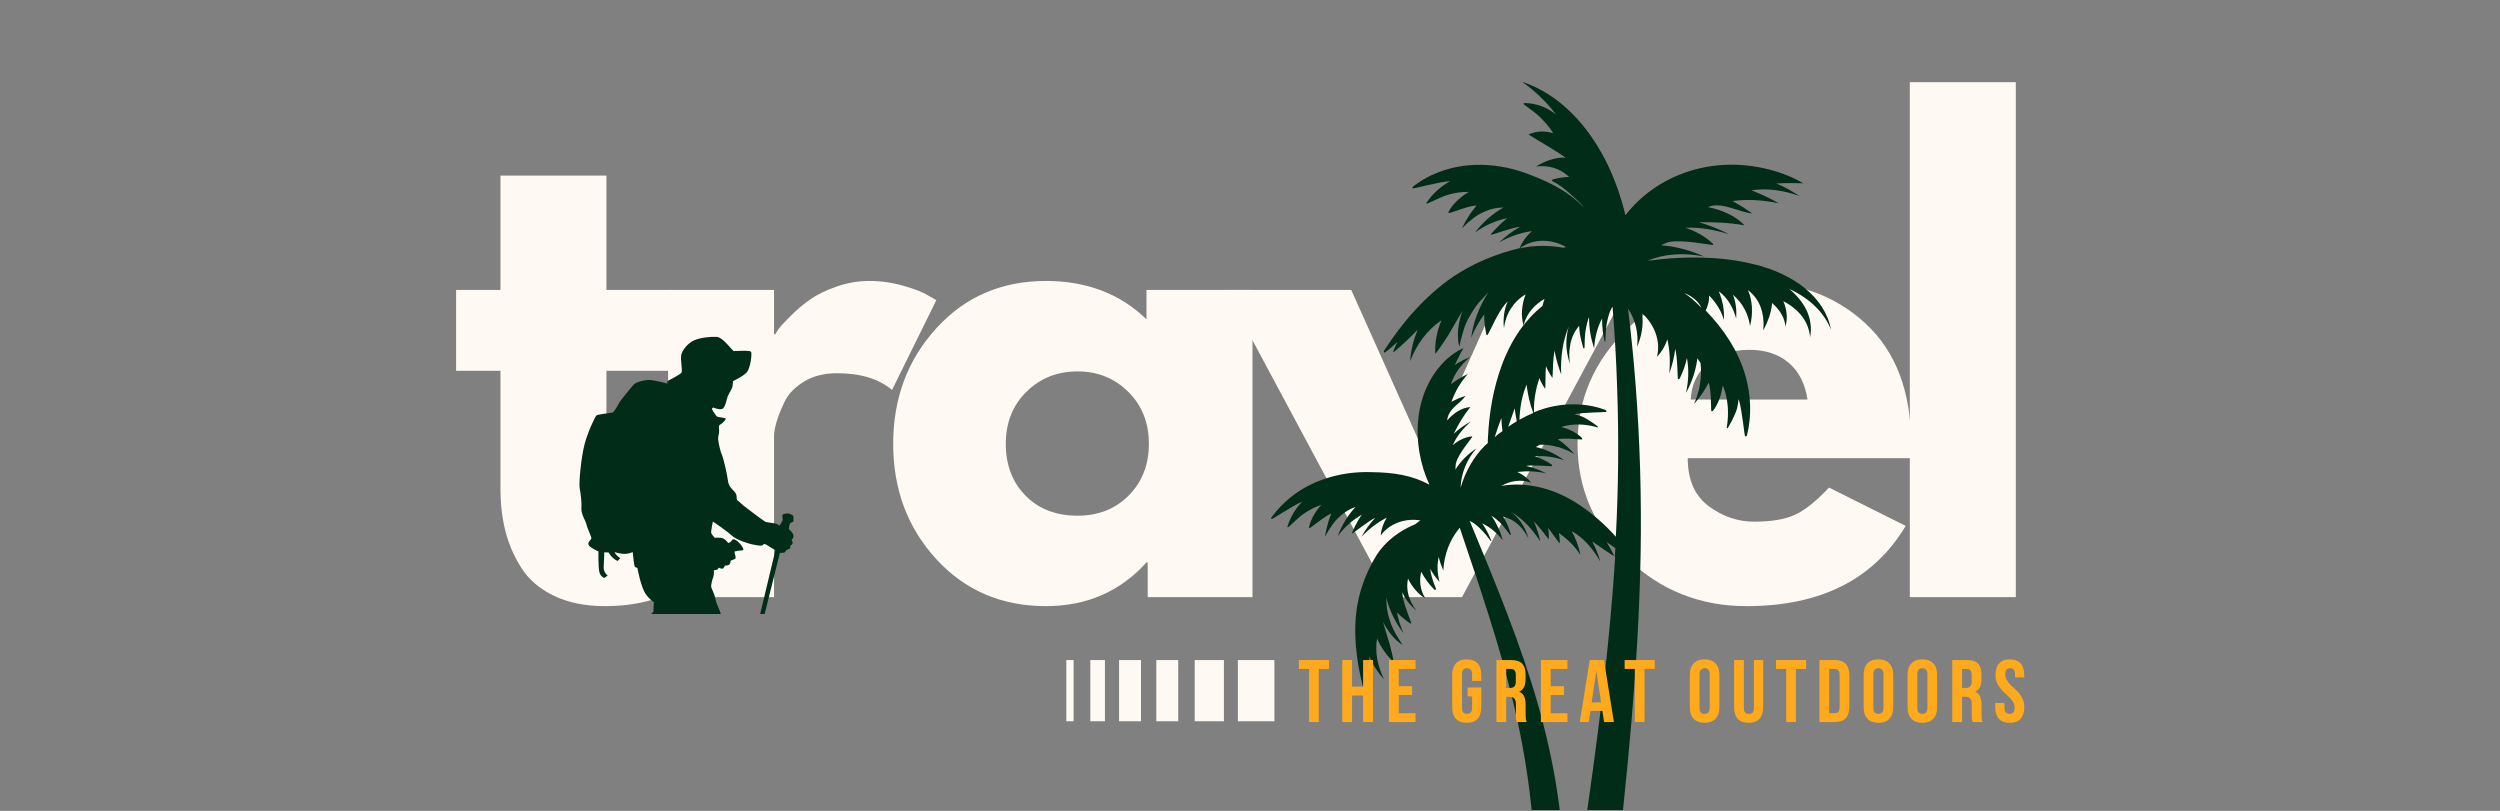 <svg xmlns="http://www.w3.org/2000/svg" xmlns:xlink="http://www.w3.org/1999/xlink" width="1002" zoomAndPan="magnify" viewBox="0 0 751.5 243.75" height="325" preserveAspectRatio="xMidYMid meet" version="1.2"><rect x="0" y="0" width="751.5" height="243.75" fill="#808080" stroke="none"/><defs><clipPath id="85aee6ef8a"><path d="M 133 19 L 613 19 L 613 243.5 L 133 243.5 Z M 133 19 "/></clipPath><clipPath id="9a081e508e"><path d="M 0.918 0.422 L 477 0.422 L 477 224.5 L 0.918 224.5 Z M 0.918 0.422 "/></clipPath><clipPath id="ad3dcaf6fa"><rect x="0" width="477" y="0" height="225"/></clipPath><clipPath id="9c2a0c78ed"><path d="M 249.074 5.352 L 418 5.352 L 418 224.5 L 249.074 224.5 Z M 249.074 5.352 "/></clipPath><clipPath id="1882e878d9"><path d="M 17.676 82.137 L 105.504 82.137 L 105.504 165.574 L 17.676 165.574 Z M 17.676 82.137 "/></clipPath><clipPath id="65aa60f483"><path d="M 256 177 L 479.945 177 L 479.945 206 L 256 206 Z M 256 177 "/></clipPath><clipPath id="372e190e9f"><rect x="0" width="224" y="0" height="29"/></clipPath><clipPath id="2fcb364697"><rect x="0" width="480" y="0" height="225"/></clipPath></defs><g id="18057875b8"><g clip-rule="nonzero" clip-path="url(#85aee6ef8a)"><g transform="matrix(1,0,0,1,133,19)"><g clip-path="url(#2fcb364697)"><g clip-rule="nonzero" clip-path="url(#9a081e508e)"><g transform="matrix(1,0,0,1,-0,-0)"><g id="93868e6d8e" clip-path="url(#ad3dcaf6fa)"><g style="fill:#fff9f3;fill-opacity:1;"><g transform="translate(1.231, 160.502)"><path style="stroke:none" d="M 16.203 -92.344 L 16.203 -126.719 L 48.062 -126.719 L 48.062 -92.344 L 67.5 -92.344 L 67.5 -68.047 L 48.062 -68.047 L 48.062 -38.703 C 48.062 -30.18 50.461 -25.922 55.266 -25.922 C 56.461 -25.922 57.719 -26.16 59.031 -26.641 C 60.352 -27.117 61.375 -27.598 62.094 -28.078 L 63.188 -28.797 L 71.094 -3.062 C 64.258 0.781 56.461 2.703 47.703 2.703 C 41.703 2.703 36.539 1.656 32.219 -0.438 C 27.895 -2.539 24.625 -5.363 22.406 -8.906 C 20.188 -12.445 18.598 -16.164 17.641 -20.062 C 16.68 -23.969 16.203 -28.141 16.203 -32.578 L 16.203 -68.047 L 2.875 -68.047 L 2.875 -92.344 Z M 16.203 -92.344 "/></g></g><g style="fill:#fff9f3;fill-opacity:1;"><g transform="translate(57.023, 160.502)"><path style="stroke:none" d="M 10.797 0 L 10.797 -92.344 L 42.656 -92.344 L 42.656 -79.016 L 43.016 -79.016 C 43.254 -79.492 43.645 -80.094 44.188 -80.812 C 44.727 -81.539 45.898 -82.801 47.703 -84.594 C 49.504 -86.395 51.422 -88.016 53.453 -89.453 C 55.492 -90.898 58.133 -92.191 61.375 -93.328 C 64.613 -94.473 67.914 -95.047 71.281 -95.047 C 74.758 -95.047 78.176 -94.562 81.531 -93.594 C 84.895 -92.633 87.359 -91.676 88.922 -90.719 L 91.438 -89.281 L 78.125 -62.281 C 74.164 -65.633 68.645 -67.312 61.562 -67.312 C 57.719 -67.312 54.414 -66.473 51.656 -64.797 C 48.895 -63.117 46.941 -61.078 45.797 -58.672 C 44.66 -56.273 43.852 -54.238 43.375 -52.562 C 42.895 -50.883 42.656 -49.562 42.656 -48.594 L 42.656 0 Z M 10.797 0 "/></g></g><g style="fill:#fff9f3;fill-opacity:1;"><g transform="translate(131.353, 160.502)"><path style="stroke:none" d="M 17.094 -11.422 C 8.457 -20.848 4.141 -32.398 4.141 -46.078 C 4.141 -59.754 8.457 -71.332 17.094 -80.812 C 25.738 -90.301 36.723 -95.047 50.047 -95.047 C 62.285 -95.047 72.363 -91.203 80.281 -83.516 L 80.281 -92.344 L 112.141 -92.344 L 112.141 0 L 80.641 0 L 80.641 -10.438 L 80.281 -10.438 C 72.363 -1.676 62.285 2.703 50.047 2.703 C 36.723 2.703 25.738 -2.004 17.094 -11.422 Z M 44.188 -61.734 C 40.051 -57.66 37.984 -52.441 37.984 -46.078 C 37.984 -39.723 39.961 -34.535 43.922 -30.516 C 47.879 -26.492 53.098 -24.484 59.578 -24.484 C 65.816 -24.484 70.945 -26.52 74.969 -30.594 C 78.988 -34.676 81 -39.836 81 -46.078 C 81 -52.441 78.926 -57.66 74.781 -61.734 C 70.645 -65.816 65.578 -67.859 59.578 -67.859 C 53.461 -67.859 48.332 -65.816 44.188 -61.734 Z M 44.188 -61.734 "/></g></g><g style="fill:#fff9f3;fill-opacity:1;"><g transform="translate(238.979, 160.502)"><path style="stroke:none" d="M 34.203 -92.344 L 56.703 -42.125 L 79.203 -92.344 L 117 -92.344 L 67.5 0 L 45.906 0 L -3.594 -92.344 Z M 34.203 -92.344 "/></g></g><g style="fill:#fff9f3;fill-opacity:1;"><g transform="translate(337.067, 160.502)"><path style="stroke:none" d="M 104.219 -41.766 L 37.266 -41.766 C 37.266 -35.285 39.363 -30.484 43.562 -27.359 C 47.758 -24.242 52.316 -22.688 57.234 -22.688 C 62.398 -22.688 66.484 -23.375 69.484 -24.75 C 72.484 -26.125 75.898 -28.852 79.734 -32.938 L 102.781 -21.422 C 93.176 -5.336 77.219 2.703 54.906 2.703 C 40.977 2.703 29.035 -2.066 19.078 -11.609 C 9.117 -21.148 4.141 -32.641 4.141 -46.078 C 4.141 -59.516 9.117 -71.035 19.078 -80.641 C 29.035 -90.242 40.977 -95.047 54.906 -95.047 C 69.539 -95.047 81.445 -90.812 90.625 -82.344 C 99.812 -73.883 104.406 -61.797 104.406 -46.078 C 104.406 -43.922 104.344 -42.484 104.219 -41.766 Z M 38.156 -59.406 L 73.266 -59.406 C 72.547 -64.195 70.656 -67.883 67.594 -70.469 C 64.531 -73.051 60.598 -74.344 55.797 -74.344 C 50.516 -74.344 46.312 -72.961 43.188 -70.203 C 40.07 -67.441 38.395 -63.844 38.156 -59.406 Z M 38.156 -59.406 "/></g></g><g style="fill:#fff9f3;fill-opacity:1;"><g transform="translate(430.295, 160.502)"><path style="stroke:none" d="M 10.797 0 L 10.797 -154.797 L 42.656 -154.797 L 42.656 0 Z M 10.797 0 "/></g></g></g></g></g><g clip-rule="nonzero" clip-path="url(#9c2a0c78ed)"><path style=" stroke:none;fill-rule:nonzero;fill:#012c18;fill-opacity:1;" d="M 404.883 67.863 C 410.816 70.609 415.277 74.777 417.387 80.074 C 415.621 70.414 406.258 63.355 394.344 60.461 C 387.234 58.648 379.242 58.109 371.004 58.551 C 368.16 58.695 365.27 58.992 362.328 59.383 C 367.133 57.273 373.164 56.883 379.242 58.109 C 375.125 56.246 370.613 55.02 366.297 54.727 C 366.398 54.676 366.445 54.676 366.543 54.629 C 366.938 54.43 367.328 54.234 367.719 54.09 C 367.918 53.988 368.16 53.891 368.359 53.844 C 368.602 53.793 368.801 53.746 369.043 53.695 C 372.918 52.961 381.938 54.824 381.988 54.629 C 382.035 54.531 381.988 54.383 381.891 54.285 C 379.73 52.125 376.691 50.461 373.652 49.48 C 377.871 49.234 382.281 50.066 386.742 51.391 C 383.898 49.969 380.859 48.695 377.723 47.812 C 382.332 47.762 386.398 47.863 391.402 48.742 C 388.605 45.754 384.34 44.039 380.418 43.254 C 382.184 42.418 384.684 42.617 387.723 43.598 C 388.605 43.891 389.637 44.184 390.566 44.48 C 391.203 44.723 393.949 45.312 393.656 45.117 C 393.066 44.723 391.598 43.695 391.059 43.352 C 390.176 42.812 389.195 42.223 388.312 41.734 L 387.773 41.438 C 392.086 40.852 396.793 41.047 401.695 42.125 C 399.148 40.605 396.352 39.332 393.461 38.203 C 398.02 37.516 403.02 38.152 407.922 39.918 C 405.766 38.496 403.461 37.172 400.961 36.145 C 401.012 36.145 401.059 36.145 401.109 36.145 C 401.941 36.094 402.824 36.094 403.656 36.047 C 404.539 36.047 405.422 36.047 406.305 36.047 C 407.188 36.047 408.121 36.094 409.051 36.094 C 408.219 35.605 407.336 35.113 406.402 34.672 C 405.52 34.281 404.59 33.84 403.656 33.496 C 402.727 33.152 401.797 32.809 400.816 32.516 C 382.035 26.828 364.68 33.84 355.609 45.703 C 350.609 24.867 338.695 10.258 324.574 5.598 C 328.301 8.246 331.734 11.434 334.723 15.406 C 334.184 14.965 333.547 14.57 332.961 14.18 C 332.027 13.59 331.047 13.148 330.066 12.805 C 328.449 12.266 326.832 11.973 325.164 11.973 C 325.066 11.973 324.969 12.121 324.969 12.266 C 324.969 12.414 327.91 14.375 329.184 15.504 C 329.82 16.09 330.461 16.68 331.047 17.367 L 331.488 17.855 L 331.93 18.348 C 332.223 18.691 332.52 19.031 332.762 19.375 C 333.156 19.867 333.547 20.453 333.891 21.043 C 331.539 20.355 329.039 20.258 326.488 21.434 C 330.312 23.836 333.941 25.848 337.668 28.398 C 334.723 28.203 331.637 29.281 328.742 31.043 C 332.371 30.605 335.902 31.535 338.695 34.184 C 336.688 34.184 333.5 34.867 333.5 35.113 C 333.5 35.262 333.645 35.457 333.645 35.457 C 335.656 36.438 337.422 37.859 339.188 39.43 C 340.41 40.605 341.832 41.734 342.961 43.105 C 342.914 43.105 342.914 43.105 342.863 43.105 C 338.695 38.891 333.793 36.191 327.469 33.742 C 317.906 29.82 307.023 29.23 297.707 33.496 C 296.336 34.086 294.961 34.867 293.688 35.703 C 293.051 36.094 292.414 36.586 291.824 37.027 C 291.629 37.125 291.578 37.371 291.629 37.613 C 291.727 37.859 299.375 35.652 302.953 35.457 C 300.16 36.93 297.66 39.234 295.844 41.879 C 295.797 41.977 295.746 42.125 295.844 42.223 C 295.941 42.371 299.965 40.262 301.875 39.672 C 304.082 38.988 306.289 38.645 308.543 38.691 C 306.141 40.113 303.836 42.074 302.465 44.625 C 302.414 44.773 302.367 44.918 302.465 45.066 C 302.906 45.164 308.641 42.715 310.848 42.812 C 310.555 43.156 310.258 43.496 310.016 43.84 L 308.984 45.215 C 308.543 45.898 308.055 46.684 307.613 47.422 C 307.367 47.91 306.68 49.184 306.434 49.676 C 306.828 49.285 307.809 48.352 308.199 47.961 C 308.789 47.469 309.477 46.93 310.062 46.441 L 311.387 45.559 C 314.379 43.84 316.977 43.352 318.938 43.398 C 315.652 45.215 312.711 47.863 310.406 50.852 C 313.398 48.742 316.633 47.273 320.113 46.586 C 318.25 47.91 315.016 51.441 315.062 51.586 C 315.211 51.785 321.391 49.383 323.938 49.184 C 321.633 50.461 319.527 52.078 317.664 53.844 C 320.801 52.078 324.133 50.949 327.516 50.461 C 325.898 51.883 324.574 53.695 323.793 55.609 C 323.691 55.609 323.645 55.609 323.547 55.656 C 316.586 57.324 309.867 60.168 303.934 64.09 C 295.402 69.926 288.539 77.914 283.051 86.398 C 282.949 86.594 282.949 86.789 283.098 86.984 C 283.293 87.184 285.941 84.828 287.07 83.801 C 286.578 84.73 286.137 85.664 285.844 86.645 C 285.793 86.742 285.941 86.887 286.039 86.789 C 288.637 84.582 290.895 82.477 293.199 80.074 C 291.875 83.062 291.09 86.398 290.895 89.586 C 292.758 84.633 295.941 80.219 300.309 77.277 C 298.984 80.418 298.246 83.996 298.445 87.379 C 298.543 87.426 301.336 83.406 302.367 81.738 C 303.395 79.926 305.602 76.152 306.633 74.387 C 305.406 77.816 304.77 81.641 305.652 85.223 C 305.652 85.223 306.633 80.711 307.516 78.652 C 307.906 77.621 308.395 76.641 308.984 75.711 C 309.523 74.73 310.113 73.848 310.75 72.965 C 311.781 71.492 313.152 70.316 314.328 68.945 C 314.328 68.945 314.328 68.945 314.328 68.992 C 311.68 73.062 309.867 77.816 309.23 82.523 C 310.258 79.977 311.582 77.621 313.152 75.512 C 313.102 77.574 313.398 79.535 313.789 81.496 C 313.84 81.641 313.887 81.738 314.035 81.789 C 314.23 81.887 316.191 77.574 317.172 75.855 C 318.105 74.191 319.133 72.668 320.262 71.543 C 319.086 74.043 318.789 76.984 319.086 79.68 C 319.574 75.414 321.93 71.641 325.605 69.484 C 324.477 72.375 324.086 75.855 324.969 78.75 C 323.254 80.957 321.781 83.359 320.508 85.957 C 320.113 86.742 319.77 87.574 319.379 88.406 C 319.035 89.242 318.691 90.074 318.398 90.906 C 315.945 97.574 314.621 104.98 314.281 112.531 C 314.23 113.07 314.23 113.656 314.23 114.195 C 313.938 114.441 313.641 114.734 313.348 114.98 C 309.965 118.316 307.465 122.824 306.043 127.629 C 306.191 123.316 307.906 119.098 310.797 115.816 C 308.297 117.434 306.094 119.59 304.523 122.141 C 304.523 122.09 304.523 121.992 304.523 121.941 C 304.523 121.602 304.523 121.258 304.57 120.914 C 304.57 120.719 304.621 120.57 304.621 120.375 C 304.672 120.227 304.719 120.031 304.77 119.883 C 305.602 117.09 309.672 112.383 309.574 112.285 C 309.523 112.188 309.426 112.188 309.328 112.188 C 307.316 112.383 305.258 113.461 303.691 114.832 C 304.914 112.039 306.875 109.734 309.133 107.676 C 307.316 108.707 305.555 109.93 303.984 111.402 C 305.453 108.461 306.828 106.008 308.984 103.363 C 306.238 103.559 303.789 105.324 302.023 107.383 C 302.121 105.863 303.004 104.391 304.57 102.969 C 305.062 102.578 305.555 102.086 306.043 101.645 C 306.387 101.398 307.66 99.977 307.465 100.027 C 307.023 100.176 305.945 100.566 305.504 100.715 C 304.867 101.008 304.23 101.301 303.641 101.598 L 303.297 101.793 C 304.328 98.801 305.992 95.957 308.25 93.41 C 306.484 94.242 304.77 95.273 303.152 96.496 C 304.18 93.312 306.238 90.516 308.887 88.359 C 307.316 88.945 305.75 89.73 304.328 90.711 C 304.328 90.664 304.375 90.664 304.375 90.613 C 304.621 90.074 304.914 89.535 305.16 88.945 C 305.453 88.406 305.75 87.867 305.992 87.281 C 306.289 86.742 306.633 86.203 306.926 85.613 C 306.336 85.906 305.75 86.203 305.211 86.496 C 304.672 86.84 304.133 87.184 303.59 87.574 C 303.051 87.965 302.562 88.406 302.07 88.801 C 291.727 98.262 290.992 114.395 296.68 126.699 C 291.434 123.855 286.039 123.023 279.176 122.922 C 269.859 122.629 260.25 125.473 253.387 131.848 C 252.355 132.777 251.375 133.809 250.496 134.887 C 250.055 135.426 249.66 135.965 249.219 136.504 C 249.074 136.652 249.121 136.898 249.219 137.043 C 249.367 137.238 255.398 133.074 258.438 131.797 C 256.426 133.855 254.859 136.504 254.023 139.25 C 253.977 139.348 254.023 139.445 254.121 139.543 C 254.219 139.641 257.113 136.699 258.633 135.621 C 260.348 134.395 262.164 133.414 264.172 132.777 C 262.457 134.691 261.035 136.996 260.496 139.445 C 260.445 139.543 260.496 139.691 260.594 139.789 C 261.035 139.742 265.301 136.016 267.211 135.375 C 267.066 135.719 266.918 136.113 266.773 136.457 L 266.281 137.926 C 266.086 138.613 265.891 139.398 265.691 140.133 C 265.594 140.621 265.398 141.848 265.301 142.34 C 265.547 141.898 266.133 140.82 266.379 140.426 C 266.773 139.84 267.211 139.199 267.605 138.613 L 268.488 137.484 C 270.598 135.18 272.754 133.953 274.469 133.414 C 272.117 135.918 270.301 138.957 269.125 142.145 C 271.137 139.496 273.539 137.289 276.383 135.719 C 275.105 137.336 273.293 141.211 273.391 141.359 C 273.586 141.504 278.242 137.633 280.402 136.652 C 278.785 138.418 277.363 140.328 276.234 142.387 C 278.488 139.984 281.039 138.074 283.832 136.602 C 283.832 136.602 283.832 136.602 283.832 136.652 C 282.805 138.32 282.168 140.18 282.02 141.996 C 284.715 138.219 289.617 136.699 293.98 137.438 C 293.441 137.777 292.953 138.172 292.461 138.562 C 287.707 140.523 283.539 143.613 280.793 147.879 C 277.949 152.535 275.891 157.684 274.961 163.176 C 273.684 171.117 274.664 179.504 276.723 187.492 C 276.773 187.641 276.922 187.789 277.117 187.789 C 277.312 187.789 277.41 184.992 277.41 183.77 C 277.656 184.551 278 185.336 278.441 186.121 C 278.488 186.219 278.637 186.219 278.637 186.07 C 278.734 183.375 278.734 180.926 278.637 178.324 C 279.664 180.824 281.234 183.227 283.051 185.238 C 281.086 181.266 280.254 176.953 280.941 172.934 C 282.066 175.531 283.832 178.082 285.941 179.992 C 286.039 179.992 285.156 176.121 284.715 174.551 C 284.227 172.934 283.148 169.5 282.707 167.883 C 284.078 170.578 286.039 173.227 288.637 174.895 C 288.637 174.895 286.48 171.656 285.746 169.992 C 285.352 169.156 285.059 168.324 284.766 167.441 C 284.469 166.609 284.273 165.727 284.078 164.844 C 283.785 163.422 283.832 162 283.688 160.578 C 284.617 164.402 286.48 168.227 288.934 171.363 C 287.953 169.305 287.312 167.195 286.922 165.086 C 288.148 166.363 289.473 167.391 290.844 168.371 C 290.941 168.422 291.039 168.473 291.188 168.422 C 291.383 168.371 289.863 164.793 289.422 163.227 C 288.934 161.703 288.59 160.281 288.539 159.008 C 289.375 161.117 290.992 163.078 292.758 164.5 C 290.5 161.656 289.52 158.176 290.258 154.938 C 291.383 157.293 293.246 159.598 295.453 160.871 C 293.836 158.32 293.59 155.43 294.227 152.879 C 295.258 154.891 296.629 156.703 298.148 158.223 C 298.395 158.469 298.785 158.223 298.641 157.93 C 297.805 155.918 297.121 153.91 296.926 151.996 C 297.707 153.418 298.641 154.742 299.719 155.918 C 299.031 153.273 298.934 150.773 299.473 148.418 C 299.816 149.84 300.309 151.211 300.848 152.488 C 301.141 147.684 302.711 143.418 305.555 139.938 C 305.652 139.84 305.75 139.742 305.797 139.641 C 318.152 176.266 328.645 206.273 328.547 248.484 C 328.547 248.484 330.852 248.582 337.52 248.484 C 336.883 206.516 325.555 177.836 308.789 137.582 C 308.836 137.582 308.836 137.582 308.887 137.633 C 309.133 137.73 309.379 137.879 309.621 138.023 L 310.359 138.516 C 310.797 138.859 311.387 139.348 311.781 139.742 C 311.977 139.938 312.27 140.23 312.465 140.426 C 313.398 141.359 314.184 142.438 315.062 143.566 C 315.164 143.711 315.359 143.613 315.262 143.465 C 314.621 141.848 313.789 140.133 312.762 138.66 C 312.66 138.562 312.613 138.418 312.516 138.32 C 314.867 139.398 316.977 141.16 318.742 143.418 C 318.055 140.82 316.879 138.27 315.309 136.016 C 316.191 136.555 317.023 137.238 317.859 138.023 C 318.105 138.32 318.398 138.562 318.645 138.859 C 318.887 139.152 319.133 139.445 319.379 139.789 C 319.625 140.082 319.867 140.426 320.113 140.723 C 320.113 140.723 320.848 141.703 320.848 141.703 C 320.996 141.898 321.242 141.75 321.145 141.555 C 320.898 140.77 320.652 139.938 320.309 139.152 C 320.164 138.758 319.969 138.367 319.77 137.977 C 319.574 137.582 319.328 137.191 319.133 136.797 C 319.035 136.652 318.938 136.457 318.84 136.309 C 320.703 136.75 322.418 137.633 323.938 139.25 C 324.918 140.281 325.801 141.555 326.488 142.879 C 326.242 142.145 326.047 141.406 325.703 140.672 C 324.723 138.367 323.152 136.309 321.191 134.836 C 324.672 136.898 327.664 140.082 330.02 143.762 C 329.578 141.75 328.938 139.691 328.059 137.73 C 329.676 139.348 331.098 141.211 332.469 143.074 C 332.664 143.32 332.617 140.723 332.32 139.691 C 333.449 140.965 335.852 144.645 335.852 144.301 C 335.902 143.32 335.805 142.242 335.605 141.211 C 338.059 142.977 340.312 145.035 342.078 147.828 C 341.637 145.426 340.656 142.879 339.43 140.621 C 342.961 142.633 345.902 145.969 348.059 149.84 C 347.473 147.781 346.688 145.723 345.609 143.762 C 347.668 145.184 351.934 148.125 352.523 148.32 C 350.461 181.07 345.609 215.883 340.512 248.484 L 352.227 248.484 C 356.004 215.242 359.582 181.168 360.172 147.488 C 360.465 130.672 359.973 113.805 358.699 97.086 C 358.109 89.289 357.328 81.543 356.395 73.797 C 358.648 77.082 359.629 81.398 359.09 85.27 C 360.465 82.18 361.102 78.602 360.613 75.172 C 364.141 78.309 366.348 83.406 365.074 88.262 C 366.445 86.887 367.523 85.074 368.211 83.016 C 368.945 86.348 369.141 89.828 368.75 93.312 C 369.633 90.957 370.27 88.457 370.562 85.906 C 371.301 88.359 371.25 94.832 371.398 94.93 C 371.594 95.027 371.84 94.93 371.938 94.734 C 372.867 92.82 373.652 90.762 374.094 88.605 C 374.73 92.086 374.586 95.566 373.801 99.098 C 375.566 95.957 376.789 92.328 377.23 88.703 C 377.527 89.191 377.871 89.633 378.164 90.074 C 378.457 92.133 378.359 94.242 378.016 96.449 L 377.723 97.969 C 377.527 98.703 377.281 99.488 377.086 100.223 C 376.891 100.715 376.449 101.941 376.25 102.43 C 376.594 102.039 377.477 100.961 377.77 100.566 C 378.211 99.93 378.75 99.242 379.191 98.555 L 380.027 97.137 C 380.223 96.793 380.418 96.398 380.613 96.055 C 381.449 98.066 381.301 104.047 381.398 104.539 C 381.547 104.684 381.793 104.637 381.938 104.488 C 383.605 102.332 384.438 99.586 384.879 96.84 C 386.5 100.859 386.793 105.176 386.059 109.488 C 386.059 109.59 386.105 109.734 386.203 109.785 C 386.352 109.883 388.656 105.812 389.195 103.605 C 389.391 102.723 389.539 101.84 389.637 100.91 C 390.715 104.344 391.352 112.137 391.598 112.188 C 391.844 112.234 392.086 112.09 392.137 111.844 C 393.605 106.059 393.363 99.734 391.645 93.801 C 389.488 86.348 385.078 79.875 379.734 74.336 C 380.418 72.914 380.812 71.395 380.762 69.875 C 380.762 69.875 380.762 69.824 380.762 69.824 C 382.82 71.934 384.391 74.387 385.223 77.18 C 385.371 74.191 384.832 71.297 383.656 68.551 C 386.5 70.66 388.02 73.602 388.902 76.789 C 389.047 74.336 388.852 71.887 387.922 69.629 C 390.863 72.082 392.527 75.367 393.066 78.996 C 394 75.27 393.852 71.445 392.43 68.207 C 394.785 69.973 396.156 72.328 396.746 75.023 L 396.992 76.297 C 397.039 76.934 397.09 77.621 397.137 78.258 C 397.137 78.699 397.039 79.875 397.039 80.316 C 397.285 79.875 397.824 78.652 398.07 78.211 C 398.312 77.523 398.656 76.738 398.902 76.051 L 399.293 74.582 C 399.492 73.75 399.637 72.914 399.688 72.082 C 401.844 73.992 403.461 76.297 403.707 79.141 C 404.492 76.492 404.051 73.848 403.07 71.543 C 407.727 73.945 410.766 77.719 411.109 82.426 C 412.188 76.594 409.445 71.738 404.883 67.863 Z M 349.777 70.855 Z M 323.84 55.656 C 327.91 52.566 333.5 52.812 337.766 55.266 C 337.52 55.312 337.273 55.41 336.98 55.461 C 332.664 54.727 328.203 54.676 323.84 55.656 Z M 331.293 70.855 C 331.047 71.543 330.852 72.227 330.656 72.965 C 330.066 73.453 329.48 73.945 328.891 74.484 C 327.516 75.758 326.242 77.18 325.016 78.699 C 325.898 75.172 328.352 72.523 331.293 70.855 Z M 325.898 96.645 C 326.242 99.539 326.879 102.527 327.91 105.125 C 326.488 105.715 325.113 106.402 323.742 107.188 C 323.891 103.41 324.527 99.781 325.898 96.645 Z M 322.32 103.754 C 322.469 105.027 322.664 106.352 322.957 107.625 C 322.074 108.168 321.191 108.707 320.359 109.293 C 321.047 107.383 321.832 105.176 322.32 103.754 Z M 316.289 112.43 C 316.926 110.469 317.613 108.559 318.301 106.645 C 318.348 107.969 318.496 109.293 318.645 110.57 C 317.809 111.156 317.023 111.746 316.289 112.43 Z M 352.473 147.488 C 352.473 147.828 352.422 148.172 352.422 148.469 C 351.688 146.898 350.855 145.426 349.973 143.957 C 350.855 144.547 351.738 145.184 352.57 145.77 C 352.523 146.359 352.523 146.898 352.473 147.488 Z M 352.719 142.34 C 349.531 138.758 345.953 135.621 342.129 133.023 C 341.492 132.582 340.805 132.191 340.168 131.75 C 339.48 131.355 338.793 130.965 338.156 130.621 C 334.332 128.609 330.215 127.285 326.195 126.848 C 323.742 126.551 321.34 126.602 318.988 126.945 C 318.742 126.992 318.496 127.043 318.25 127.09 C 320.949 125.523 324.281 124.984 327.273 126.109 C 326.242 124.738 324.773 123.66 323.105 122.875 C 325.996 122.531 328.938 122.629 331.883 123.316 C 329.969 122.336 327.91 121.551 325.754 121.059 C 327.91 120.668 333.352 121.258 333.5 121.109 C 333.598 120.961 333.547 120.719 333.402 120.621 C 331.883 119.59 330.164 118.758 328.352 118.168 C 331.34 117.922 334.285 118.363 337.176 119.344 C 334.676 117.48 331.684 116.059 328.645 115.375 C 329.086 115.176 329.48 114.883 329.918 114.688 C 331.684 114.59 333.5 114.883 335.312 115.375 L 336.586 115.766 C 337.176 116.012 337.863 116.305 338.449 116.551 C 338.844 116.746 339.871 117.285 340.266 117.48 C 339.922 117.137 339.137 116.254 338.844 115.961 C 338.352 115.52 337.812 114.98 337.273 114.539 L 336.145 113.656 C 335.852 113.461 335.559 113.266 335.266 113.07 C 337.027 112.531 342.078 113.168 342.52 113.117 C 342.668 112.973 342.617 112.773 342.52 112.629 C 340.852 110.961 338.547 109.93 336.293 109.344 C 339.824 108.266 343.5 108.41 347.129 109.441 C 347.227 109.441 347.324 109.441 347.375 109.344 C 347.473 109.246 344.234 106.844 342.422 106.156 C 341.688 105.91 340.949 105.664 340.168 105.52 C 343.156 104.883 349.824 104.98 349.875 104.781 C 349.973 104.586 349.824 104.344 349.629 104.242 C 344.875 102.43 339.48 102.086 334.285 103.066 C 332.176 103.461 330.117 104.098 328.105 104.93 C 328.008 101.203 328.695 97.82 329.723 94.633 C 330.215 95.812 330.754 96.891 331.441 97.82 C 331.637 98.164 331.488 93.066 331.734 91.055 C 332.125 92.281 333.695 94.832 333.695 94.488 C 333.793 91.789 333.844 88.996 334.285 86.398 C 334.723 88.848 335.461 91.348 336.293 93.555 C 336.047 88.406 336.785 83.359 338.598 79.094 C 337.766 81.789 337.617 84.828 338.207 87.723 C 338.352 88.605 338.648 89.488 338.891 90.367 C 338.695 88.555 338.648 86.789 338.941 85.121 C 339.285 82.574 340.312 80.562 341.688 78.945 C 341.688 79.191 341.688 79.387 341.734 79.633 C 341.785 80.172 341.832 80.66 341.883 81.152 C 341.98 81.641 342.078 82.18 342.176 82.672 C 342.371 83.652 342.668 84.633 342.914 85.562 C 342.961 85.809 343.305 85.809 343.305 85.516 C 343.305 85.465 343.355 84.094 343.355 84.043 C 343.355 83.555 343.355 83.113 343.402 82.621 C 343.453 82.18 343.453 81.691 343.5 81.25 C 343.551 80.809 343.648 80.367 343.695 79.926 C 343.941 78.602 344.234 77.375 344.676 76.297 C 344.629 79.535 345.215 82.77 346.195 85.762 C 346.395 82.426 347.18 79.336 348.598 76.738 C 348.598 76.887 348.598 77.082 348.598 77.23 C 348.551 79.336 348.895 81.496 349.336 83.555 C 349.383 83.75 349.582 83.75 349.582 83.504 C 349.629 81.887 349.68 80.27 349.922 78.75 C 349.973 78.406 350.02 77.965 350.121 77.621 C 350.219 76.984 350.461 76.152 350.66 75.512 L 351 74.531 C 351.148 74.238 351.297 73.945 351.441 73.648 C 351.543 73.504 351.641 73.355 351.738 73.211 C 352.375 81.297 352.863 89.438 353.109 97.527 C 353.648 112.578 353.504 127.484 352.719 142.34 Z M 375.859 71.051 C 375.074 70.367 374.191 69.727 373.309 69.09 C 375.711 70.07 377.574 71.59 378.457 73.551 C 377.625 72.668 376.742 71.836 375.859 71.051 Z M 375.859 71.051 "/></g><path style="fill:none;stroke-width:5;stroke-linecap:butt;stroke-linejoin:miter;stroke:#fff9f3;stroke-opacity:1;stroke-miterlimit:4;" d="M -0.001 2.5 L 8.375 2.5 " transform="matrix(0,2.196,-2.196,0,250.084,179.423)"/><path style="fill:none;stroke-width:4;stroke-linecap:butt;stroke-linejoin:miter;stroke:#fff9f3;stroke-opacity:1;stroke-miterlimit:4;" d="M -0.001 1.999 L 8.375 1.999 " transform="matrix(0,2.196,-2.196,0,234.909,179.423)"/><path style="fill:none;stroke-width:3;stroke-linecap:butt;stroke-linejoin:miter;stroke:#fff9f3;stroke-opacity:1;stroke-miterlimit:4;" d="M -0.001 1.5 L 8.375 1.5 " transform="matrix(0,2.196,-2.196,0,221.177,179.423)"/><path style="fill:none;stroke-width:3;stroke-linecap:butt;stroke-linejoin:miter;stroke:#fff9f3;stroke-opacity:1;stroke-miterlimit:4;" d="M -0.001 1.5 L 8.375 1.5 " transform="matrix(0,2.196,-2.196,0,209.985,179.423)"/><path style="fill:none;stroke-width:2;stroke-linecap:butt;stroke-linejoin:miter;stroke:#fff9f3;stroke-opacity:1;stroke-miterlimit:4;" d="M -0.001 1 L 8.375 1 " transform="matrix(0,2.196,-2.196,0,199.138,179.423)"/><path style="fill:none;stroke-width:1;stroke-linecap:butt;stroke-linejoin:miter;stroke:#fff9f3;stroke-opacity:1;stroke-miterlimit:4;" d="M -0.001 0.501 L 8.375 0.501 " transform="matrix(0,2.196,-2.196,0,189.732,179.423)"/><g clip-rule="nonzero" clip-path="url(#1882e878d9)"><path style=" stroke:none;fill-rule:nonzero;fill:#012c18;fill-opacity:1;" d="M 104.152 135.379 C 103.57 135.289 102.082 135.418 102.148 136.027 C 102.215 136.629 102.363 137.301 102.188 137.578 C 102.016 137.859 101.324 139 101.324 139 C 101.324 139 100.656 138.484 99.965 138.332 C 99.277 138.18 97.379 138.031 97.031 137.836 C 96.688 137.641 93.648 135.43 93.031 134.914 C 92.414 134.398 90.508 133.105 89.699 132.262 C 88.891 131.422 88.438 131.645 88.438 130.547 C 88.438 129.445 87.984 128.93 87.18 128.152 C 86.367 127.375 85.918 126.57 85.758 125.109 C 85.594 123.656 84.465 118.703 84.008 117.738 C 83.555 116.77 82.941 114.086 82.875 113.016 C 82.809 111.949 83.266 111.461 83.164 110.297 C 83.07 109.133 82.973 108.906 83.648 108.52 C 84.328 108.133 85.137 107.227 85.137 106.871 C 85.137 106.516 82.906 106.484 82.516 106.195 C 82.129 105.906 81.934 105.355 81.578 104.934 C 81.223 104.512 80.996 103.867 80.996 103.867 L 81.383 103.48 C 81.383 103.48 82.969 104.223 84.004 103.961 C 85.043 103.703 85.461 100.824 85.754 100.113 C 86.043 99.402 87.113 97.816 87.207 97.043 C 87.301 96.266 87.367 95.555 87.367 95.555 C 87.367 95.555 90.539 94.07 91.543 92.84 C 92.547 91.613 93.16 87.246 92.742 86.727 C 92.32 86.211 87.957 86.566 87.566 86.535 C 87.18 86.5 84.336 82.352 82.43 82.258 C 80.52 82.16 77.418 82.484 75.539 83.355 C 73.664 84.227 72.082 86.332 71.789 87.625 C 71.5 88.918 72.145 92.25 71.914 92.898 C 71.688 93.547 68.129 95.227 67.773 95.484 C 67.418 95.746 67.68 96.324 67.68 96.324 C 67.68 96.324 63.055 95.031 61.633 95.227 C 60.211 95.422 58.141 95.773 57.332 96.781 C 56.52 97.785 53.707 101.016 53.027 102.246 C 52.352 103.477 51.574 104.902 51.059 105.027 C 50.539 105.156 46.688 105.547 46.305 105.867 C 45.914 106.191 43.781 110.621 42.746 114.441 C 41.711 118.254 40.934 126.41 41.258 127.832 C 41.578 129.254 41.906 132.293 41.773 133.91 C 41.645 135.527 43.195 137.855 43.328 138.762 C 43.461 139.668 44.977 142.578 44.75 142.965 C 44.523 143.355 43.422 144.129 44.039 144.969 C 44.656 145.809 46.887 146.746 46.887 146.746 C 46.887 146.746 46.82 151.406 47.148 152.891 C 47.473 154.379 48.668 154.734 48.668 154.734 L 49.672 153.992 C 49.672 153.992 48.344 153.152 48.473 151.305 C 48.602 149.461 48.637 147.035 48.637 147.035 L 49.93 147.07 C 49.93 147.07 50.934 148.879 52.645 149.625 L 53.453 148.812 C 53.453 148.812 52.227 148.035 51.738 146.969 C 51.738 146.969 53.711 147.551 54.809 147.52 C 55.91 147.488 57.203 146.969 57.203 146.969 C 57.203 146.969 57.559 150.785 57.754 151.207 C 57.945 151.629 58.625 151.629 58.625 151.82 C 58.625 152.016 59.723 157.578 61.051 159.488 C 62.375 161.398 63.57 161.98 63.57 161.98 C 63.57 161.98 63.434 163.406 63.414 164.938 L 24.562 198.609 C 23.961 198.02 23.414 197.664 23.273 197.797 C 23.133 197.926 23.434 198.492 23.961 199.133 L 17.777 204.496 C 17.777 204.496 17.695 204.848 17.852 205.043 C 18.012 205.23 18.234 205.184 18.234 205.184 L 24.57 199.805 C 25.168 200.398 25.715 200.75 25.859 200.621 C 26 200.492 25.707 199.93 25.176 199.289 L 63.469 166.781 C 63.523 167.41 63.617 167.949 63.781 168.277 C 64.461 169.641 64.848 171.676 64.754 172.453 C 64.66 173.23 64.465 174.055 64.465 174.492 C 64.465 174.93 64.609 175.852 63.832 176.434 C 63.055 177.016 62.039 178.809 60.773 179.492 C 59.512 180.168 54.562 182.594 51.602 184.395 C 48.645 186.188 44.035 189.828 42.965 191.039 C 41.898 192.25 40.25 193.609 39.957 193.609 C 39.664 193.609 37.402 193.48 36.32 193.754 C 35.234 194.027 34.168 194.531 34.086 194.531 C 34.004 194.531 33.02 194.336 32.211 194.676 C 31.402 195.016 32.695 201.195 33.066 201.855 C 33.438 202.516 34.215 203.02 34.266 203.941 C 34.312 204.863 34.926 209.438 35.688 211.383 C 36.445 213.324 38.984 216.477 39.746 216.766 C 40.504 217.055 41.395 216.184 41.395 216.184 C 41.395 216.184 42.055 215.719 41.895 214.711 C 41.734 213.707 41.215 211.348 41.441 210.41 C 41.664 209.473 42.961 208.246 43.055 206.918 C 43.152 205.59 43.344 203.781 43.605 203.555 C 43.867 203.328 46.387 202.262 46.582 201.742 C 46.773 201.227 48.23 201.453 48.391 200.676 C 48.551 199.898 50.559 198.379 51.754 197.414 C 52.953 196.441 57.445 192.914 59.16 191.848 C 60.875 190.781 62.848 190.426 63.465 190.168 C 64.078 189.906 64.691 188.84 65.145 188.613 C 65.602 188.387 67.57 187.578 68.512 187.191 C 69.449 186.805 71.098 186.285 71.746 185.832 C 72.395 185.379 73.266 183.988 73.266 183.988 C 73.266 183.988 73.59 190.297 73.363 191.523 C 73.137 192.75 72.941 198.348 72.941 200.645 C 72.941 202.941 73.008 207.5 73.199 207.855 C 73.395 208.211 74.527 208.473 74.367 208.859 C 74.207 209.25 73.301 210.137 73.43 210.848 C 73.555 211.559 74.367 213.207 74.316 214.391 C 74.266 215.57 74.09 216.66 74.707 216.828 C 75.32 216.992 77.402 217.223 79.801 217.188 C 82.195 217.156 82.082 216.395 82.551 216.25 C 83.016 216.105 85.07 216.137 86.27 216.527 C 87.469 216.914 90.055 217.203 92.109 217.059 C 94.164 216.914 96.312 216.559 96.832 216.203 C 97.348 215.848 96.543 214.812 96.543 214.812 C 96.543 214.812 95.961 213.113 94.457 212.887 C 92.953 212.66 91.398 212.465 90.363 211.898 C 89.332 211.332 88.586 210.266 87.762 209.762 C 87.332 209.5 86.68 209.039 86.121 208.555 L 87.273 203.93 C 88.109 204.062 88.758 204.031 88.793 203.844 C 88.836 203.656 88.266 203.371 87.465 203.156 L 101.445 147.164 C 102.086 147.254 102.84 147.125 102.961 147.004 C 103.145 146.82 103.285 146.379 103.285 146.379 C 103.285 146.379 104.148 146.145 104.43 145.863 C 104.711 145.582 104.535 145.043 104.535 145.043 C 104.535 145.043 105.207 144.762 105.246 144.227 C 105.289 143.688 104.945 143.273 104.945 143.273 C 104.945 143.273 105.637 142.672 105.594 142.09 C 105.555 141.508 104.668 140.492 104.32 140.258 C 103.98 140.023 104.281 138.574 104.582 138.273 C 104.883 137.973 106.266 137.586 106.305 137.047 C 106.348 136.508 104.73 135.473 104.148 135.387 Z M 86.582 202.965 C 85.754 202.836 85.105 202.867 85.062 203.055 C 85.02 203.238 85.59 203.523 86.398 203.738 L 85.414 207.863 C 85.234 207.66 85.105 207.473 85.051 207.309 C 84.816 206.621 84.941 206.254 84.555 205.949 C 84.164 205.648 83.648 205.301 83.648 205.301 C 83.648 205.301 84.426 203.277 84.34 202.648 C 84.254 202.023 83.5 199.266 83.434 198.508 C 83.367 197.75 84.746 193.207 84.355 191.512 C 83.969 189.812 83.629 188.066 83.773 187.047 C 83.918 186.027 86.25 183.312 86.25 180.883 C 86.25 178.457 84.844 174.629 84.598 173.121 C 84.355 171.617 84.211 167.688 83.773 165.895 C 83.336 164.102 82.367 162.742 81.98 160.797 C 81.59 158.855 80.668 157.84 80.77 157.012 C 80.863 156.188 81.105 155.219 81.402 154.492 C 81.691 153.766 81.582 152.426 81.582 152.426 C 81.582 152.426 82.254 152.34 82.555 152.23 C 82.855 152.125 83.008 151.629 83.008 151.629 C 83.008 151.629 83.871 152.059 84.234 151.93 C 84.605 151.801 84.906 151.023 84.906 151.023 C 84.906 151.023 85.875 151.043 86.242 150.68 C 86.609 150.312 86.648 149.516 86.648 149.516 C 86.648 149.516 87.902 149.172 88.098 148.805 C 88.289 148.438 87.652 146.98 87.836 146.801 C 88.016 146.617 89.477 146.52 90.25 146.41 C 91.027 146.305 89.52 144.387 88.781 143.777 C 88.051 143.176 87.531 142.961 87.227 143.176 C 86.926 143.391 86.84 143.801 86.559 143.953 C 86.277 144.105 85.91 144.234 85.91 144.234 C 85.91 144.234 85.18 143.223 84.355 142.852 C 83.539 142.484 81.855 142.66 81.855 142.66 C 81.855 142.66 80.949 141.648 80.797 141.238 C 80.645 140.828 81.293 137.766 81.293 137.766 C 81.293 137.766 85.301 140.461 86.902 141.926 C 88.496 143.395 91.988 144.387 93.008 144.621 C 94.023 144.859 95.574 145.098 95.98 145.012 C 96.391 144.926 96.562 144.516 96.562 144.516 C 96.562 144.516 97.188 144.535 97.598 144.883 C 97.91 145.148 99.242 145.844 100.086 146.398 L 86.582 202.961 Z M 86.582 202.965 "/></g><g clip-rule="nonzero" clip-path="url(#65aa60f483)"><g transform="matrix(1,0,0,1,256,177)"><g id="6e664b4a3d" clip-path="url(#372e190e9f)"><g style="fill:#ffaa1c;fill-opacity:1;"><g transform="translate(1.177, 21.052)"><path style="stroke:none" d="M 0.266 -18.641 L 9.312 -18.641 L 9.312 -15.969 L 6.25 -15.969 L 6.25 0 L 3.328 0 L 3.328 -15.969 L 0.266 -15.969 Z M 0.266 -18.641 "/></g></g><g style="fill:#ffaa1c;fill-opacity:1;"><g transform="translate(13.427, 21.052)"><path style="stroke:none" d="M 4 0 L 1.062 0 L 1.062 -18.641 L 4 -18.641 L 4 -10.656 L 7.328 -10.656 L 7.328 -18.641 L 10.297 -18.641 L 10.297 0 L 7.328 0 L 7.328 -7.984 L 4 -7.984 Z M 4 0 "/></g></g><g style="fill:#ffaa1c;fill-opacity:1;"><g transform="translate(27.46, 21.052)"><path style="stroke:none" d="M 4 -10.781 L 8.016 -10.781 L 8.016 -8.125 L 4 -8.125 L 4 -2.656 L 9.047 -2.656 L 9.047 0 L 1.062 0 L 1.062 -18.641 L 9.047 -18.641 L 9.047 -15.969 L 4 -15.969 Z M 4 -10.781 "/></g></g><g style="fill:#ffaa1c;fill-opacity:1;"><g transform="translate(39.923, 21.052)"><path style="stroke:none" d=""/></g></g><g style="fill:#ffaa1c;fill-opacity:1;"><g transform="translate(46.714, 21.052)"><path style="stroke:none" d="M 5.453 -10.391 L 9.562 -10.391 L 9.562 -4.469 C 9.562 -2.957 9.191 -1.797 8.453 -0.984 C 7.711 -0.18 6.625 0.219 5.188 0.219 C 3.75 0.219 2.66 -0.18 1.922 -0.984 C 1.191 -1.797 0.828 -2.957 0.828 -4.469 L 0.828 -14.172 C 0.828 -15.672 1.191 -16.82 1.922 -17.625 C 2.66 -18.438 3.75 -18.844 5.188 -18.844 C 6.625 -18.844 7.711 -18.438 8.453 -17.625 C 9.191 -16.82 9.562 -15.672 9.562 -14.172 L 9.562 -12.359 L 6.797 -12.359 L 6.797 -14.344 C 6.797 -15.02 6.656 -15.492 6.375 -15.766 C 6.102 -16.047 5.734 -16.188 5.266 -16.188 C 4.805 -16.188 4.438 -16.047 4.156 -15.766 C 3.883 -15.492 3.75 -15.02 3.75 -14.344 L 3.75 -4.281 C 3.75 -3.613 3.883 -3.145 4.156 -2.875 C 4.438 -2.602 4.805 -2.469 5.266 -2.469 C 5.734 -2.469 6.102 -2.602 6.375 -2.875 C 6.656 -3.145 6.797 -3.613 6.797 -4.281 L 6.797 -7.719 L 5.453 -7.719 Z M 5.453 -10.391 "/></g></g><g style="fill:#ffaa1c;fill-opacity:1;"><g transform="translate(59.762, 21.052)"><path style="stroke:none" d="M 7.188 0 C 7.156 -0.125 7.117 -0.238 7.078 -0.344 C 7.047 -0.445 7.016 -0.578 6.984 -0.734 C 6.961 -0.898 6.945 -1.109 6.938 -1.359 C 6.926 -1.609 6.922 -1.922 6.922 -2.297 L 6.922 -5.219 C 6.922 -6.082 6.77 -6.691 6.469 -7.047 C 6.164 -7.41 5.676 -7.594 5 -7.594 L 4 -7.594 L 4 0 L 1.062 0 L 1.062 -18.641 L 5.484 -18.641 C 7.016 -18.641 8.117 -18.281 8.797 -17.562 C 9.484 -16.852 9.828 -15.781 9.828 -14.344 L 9.828 -12.891 C 9.828 -10.973 9.188 -9.711 7.906 -9.109 C 8.656 -8.805 9.164 -8.312 9.438 -7.625 C 9.707 -6.945 9.844 -6.117 9.844 -5.141 L 9.844 -2.266 C 9.844 -1.805 9.859 -1.398 9.891 -1.047 C 9.93 -0.703 10.023 -0.352 10.172 0 Z M 4 -15.969 L 4 -10.25 L 5.141 -10.25 C 5.691 -10.25 6.117 -10.391 6.422 -10.672 C 6.734 -10.961 6.891 -11.477 6.891 -12.219 L 6.891 -14.062 C 6.891 -14.727 6.77 -15.211 6.531 -15.516 C 6.289 -15.816 5.914 -15.969 5.406 -15.969 Z M 4 -15.969 "/></g></g><g style="fill:#ffaa1c;fill-opacity:1;"><g transform="translate(73.13, 21.052)"><path style="stroke:none" d="M 4 -10.781 L 8.016 -10.781 L 8.016 -8.125 L 4 -8.125 L 4 -2.656 L 9.047 -2.656 L 9.047 0 L 1.062 0 L 1.062 -18.641 L 9.047 -18.641 L 9.047 -15.969 L 4 -15.969 Z M 4 -10.781 "/></g></g><g style="fill:#ffaa1c;fill-opacity:1;"><g transform="translate(85.593, 21.052)"><path style="stroke:none" d="M 10.547 0 L 7.594 0 L 7.078 -3.375 L 3.484 -3.375 L 2.984 0 L 0.297 0 L 3.281 -18.641 L 7.562 -18.641 Z M 3.859 -5.906 L 6.688 -5.906 L 5.266 -15.344 Z M 3.859 -5.906 "/></g></g><g style="fill:#ffaa1c;fill-opacity:1;"><g transform="translate(99.094, 21.052)"><path style="stroke:none" d="M 0.266 -18.641 L 9.312 -18.641 L 9.312 -15.969 L 6.25 -15.969 L 6.25 0 L 3.328 0 L 3.328 -15.969 L 0.266 -15.969 Z M 0.266 -18.641 "/></g></g><g style="fill:#ffaa1c;fill-opacity:1;"><g transform="translate(111.343, 21.052)"><path style="stroke:none" d=""/></g></g><g style="fill:#ffaa1c;fill-opacity:1;"><g transform="translate(118.134, 21.052)"><path style="stroke:none" d="M 3.75 -4.281 C 3.75 -3.613 3.883 -3.141 4.156 -2.859 C 4.438 -2.586 4.805 -2.453 5.266 -2.453 C 5.734 -2.453 6.102 -2.586 6.375 -2.859 C 6.656 -3.141 6.797 -3.613 6.797 -4.281 L 6.797 -14.344 C 6.797 -15.02 6.656 -15.492 6.375 -15.766 C 6.102 -16.047 5.734 -16.188 5.266 -16.188 C 4.805 -16.188 4.438 -16.047 4.156 -15.766 C 3.883 -15.492 3.75 -15.02 3.75 -14.344 Z M 0.828 -14.172 C 0.828 -15.672 1.207 -16.82 1.969 -17.625 C 2.727 -18.438 3.828 -18.844 5.266 -18.844 C 6.703 -18.844 7.801 -18.438 8.562 -17.625 C 9.332 -16.82 9.719 -15.672 9.719 -14.172 L 9.719 -4.469 C 9.719 -2.957 9.332 -1.797 8.562 -0.984 C 7.801 -0.18 6.703 0.219 5.266 0.219 C 3.828 0.219 2.727 -0.18 1.969 -0.984 C 1.207 -1.797 0.828 -2.957 0.828 -4.469 Z M 0.828 -14.172 "/></g></g><g style="fill:#ffaa1c;fill-opacity:1;"><g transform="translate(131.343, 21.052)"><path style="stroke:none" d="M 3.859 -18.641 L 3.859 -4.266 C 3.859 -3.586 3.992 -3.113 4.266 -2.844 C 4.547 -2.582 4.914 -2.453 5.375 -2.453 C 5.844 -2.453 6.211 -2.582 6.484 -2.844 C 6.754 -3.113 6.891 -3.586 6.891 -4.266 L 6.891 -18.641 L 9.672 -18.641 L 9.672 -4.453 C 9.672 -2.941 9.301 -1.781 8.562 -0.969 C 7.82 -0.164 6.734 0.234 5.297 0.234 C 3.859 0.234 2.77 -0.164 2.031 -0.969 C 1.301 -1.781 0.938 -2.941 0.938 -4.453 L 0.938 -18.641 Z M 3.859 -18.641 "/></g></g><g style="fill:#ffaa1c;fill-opacity:1;"><g transform="translate(144.604, 21.052)"><path style="stroke:none" d="M 0.266 -18.641 L 9.312 -18.641 L 9.312 -15.969 L 6.25 -15.969 L 6.25 0 L 3.328 0 L 3.328 -15.969 L 0.266 -15.969 Z M 0.266 -18.641 "/></g></g><g style="fill:#ffaa1c;fill-opacity:1;"><g transform="translate(156.853, 21.052)"><path style="stroke:none" d="M 1.062 -18.641 L 5.703 -18.641 C 7.172 -18.641 8.266 -18.25 8.984 -17.469 C 9.703 -16.688 10.062 -15.539 10.062 -14.031 L 10.062 -4.609 C 10.062 -3.098 9.703 -1.953 8.984 -1.172 C 8.266 -0.391 7.172 0 5.703 0 L 1.062 0 Z M 4 -15.969 L 4 -2.656 L 5.641 -2.656 C 6.109 -2.656 6.473 -2.789 6.734 -3.062 C 7.004 -3.332 7.141 -3.801 7.141 -4.469 L 7.141 -14.172 C 7.141 -14.836 7.004 -15.301 6.734 -15.562 C 6.473 -15.832 6.109 -15.969 5.641 -15.969 Z M 4 -15.969 "/></g></g><g style="fill:#ffaa1c;fill-opacity:1;"><g transform="translate(170.381, 21.052)"><path style="stroke:none" d="M 3.75 -4.281 C 3.75 -3.613 3.883 -3.141 4.156 -2.859 C 4.438 -2.586 4.805 -2.453 5.266 -2.453 C 5.734 -2.453 6.102 -2.586 6.375 -2.859 C 6.656 -3.141 6.797 -3.613 6.797 -4.281 L 6.797 -14.344 C 6.797 -15.02 6.656 -15.492 6.375 -15.766 C 6.102 -16.047 5.734 -16.188 5.266 -16.188 C 4.805 -16.188 4.438 -16.047 4.156 -15.766 C 3.883 -15.492 3.75 -15.02 3.75 -14.344 Z M 0.828 -14.172 C 0.828 -15.672 1.207 -16.82 1.969 -17.625 C 2.727 -18.438 3.828 -18.844 5.266 -18.844 C 6.703 -18.844 7.801 -18.438 8.562 -17.625 C 9.332 -16.82 9.719 -15.672 9.719 -14.172 L 9.719 -4.469 C 9.719 -2.957 9.332 -1.797 8.562 -0.984 C 7.801 -0.18 6.703 0.219 5.266 0.219 C 3.828 0.219 2.727 -0.18 1.969 -0.984 C 1.207 -1.797 0.828 -2.957 0.828 -4.469 Z M 0.828 -14.172 "/></g></g><g style="fill:#ffaa1c;fill-opacity:1;"><g transform="translate(183.589, 21.052)"><path style="stroke:none" d="M 3.75 -4.281 C 3.75 -3.613 3.883 -3.141 4.156 -2.859 C 4.438 -2.586 4.805 -2.453 5.266 -2.453 C 5.734 -2.453 6.102 -2.586 6.375 -2.859 C 6.656 -3.141 6.797 -3.613 6.797 -4.281 L 6.797 -14.344 C 6.797 -15.02 6.656 -15.492 6.375 -15.766 C 6.102 -16.047 5.734 -16.188 5.266 -16.188 C 4.805 -16.188 4.438 -16.047 4.156 -15.766 C 3.883 -15.492 3.75 -15.02 3.75 -14.344 Z M 0.828 -14.172 C 0.828 -15.672 1.207 -16.82 1.969 -17.625 C 2.727 -18.438 3.828 -18.844 5.266 -18.844 C 6.703 -18.844 7.801 -18.438 8.562 -17.625 C 9.332 -16.82 9.719 -15.672 9.719 -14.172 L 9.719 -4.469 C 9.719 -2.957 9.332 -1.797 8.562 -0.984 C 7.801 -0.18 6.703 0.219 5.266 0.219 C 3.828 0.219 2.727 -0.18 1.969 -0.984 C 1.207 -1.797 0.828 -2.957 0.828 -4.469 Z M 0.828 -14.172 "/></g></g><g style="fill:#ffaa1c;fill-opacity:1;"><g transform="translate(196.797, 21.052)"><path style="stroke:none" d="M 7.188 0 C 7.156 -0.125 7.117 -0.238 7.078 -0.344 C 7.047 -0.445 7.016 -0.578 6.984 -0.734 C 6.961 -0.898 6.945 -1.109 6.938 -1.359 C 6.926 -1.609 6.922 -1.922 6.922 -2.297 L 6.922 -5.219 C 6.922 -6.082 6.77 -6.691 6.469 -7.047 C 6.164 -7.41 5.676 -7.594 5 -7.594 L 4 -7.594 L 4 0 L 1.062 0 L 1.062 -18.641 L 5.484 -18.641 C 7.016 -18.641 8.117 -18.281 8.797 -17.562 C 9.484 -16.852 9.828 -15.781 9.828 -14.344 L 9.828 -12.891 C 9.828 -10.973 9.188 -9.711 7.906 -9.109 C 8.656 -8.805 9.164 -8.312 9.438 -7.625 C 9.707 -6.945 9.844 -6.117 9.844 -5.141 L 9.844 -2.266 C 9.844 -1.805 9.859 -1.398 9.891 -1.047 C 9.93 -0.703 10.023 -0.352 10.172 0 Z M 4 -15.969 L 4 -10.25 L 5.141 -10.25 C 5.691 -10.25 6.117 -10.391 6.422 -10.672 C 6.734 -10.961 6.891 -11.477 6.891 -12.219 L 6.891 -14.062 C 6.891 -14.727 6.77 -15.211 6.531 -15.516 C 6.289 -15.816 5.914 -15.969 5.406 -15.969 Z M 4 -15.969 "/></g></g><g style="fill:#ffaa1c;fill-opacity:1;"><g transform="translate(210.165, 21.052)"><path style="stroke:none" d="M 0.688 -14.172 C 0.688 -15.672 1.047 -16.82 1.766 -17.625 C 2.484 -18.438 3.562 -18.844 5 -18.844 C 6.438 -18.844 7.516 -18.438 8.234 -17.625 C 8.953 -16.82 9.312 -15.672 9.312 -14.172 L 9.312 -13.453 L 6.547 -13.453 L 6.547 -14.344 C 6.547 -15.02 6.414 -15.492 6.156 -15.766 C 5.906 -16.047 5.547 -16.188 5.078 -16.188 C 4.617 -16.188 4.258 -16.047 4 -15.766 C 3.75 -15.492 3.625 -15.02 3.625 -14.344 C 3.625 -13.707 3.766 -13.145 4.047 -12.656 C 4.328 -12.164 4.68 -11.703 5.109 -11.266 C 5.535 -10.836 5.992 -10.406 6.484 -9.969 C 6.973 -9.531 7.43 -9.055 7.859 -8.547 C 8.285 -8.035 8.641 -7.445 8.922 -6.781 C 9.203 -6.125 9.344 -5.352 9.344 -4.469 C 9.344 -2.957 8.973 -1.797 8.234 -0.984 C 7.504 -0.18 6.422 0.219 4.984 0.219 C 3.547 0.219 2.457 -0.18 1.719 -0.984 C 0.977 -1.797 0.609 -2.957 0.609 -4.469 L 0.609 -5.75 L 3.375 -5.75 L 3.375 -4.281 C 3.375 -3.613 3.508 -3.145 3.781 -2.875 C 4.062 -2.602 4.438 -2.469 4.906 -2.469 C 5.363 -2.469 5.727 -2.602 6 -2.875 C 6.281 -3.145 6.422 -3.613 6.422 -4.281 C 6.422 -4.926 6.273 -5.488 5.984 -5.969 C 5.703 -6.457 5.348 -6.922 4.922 -7.359 C 4.492 -7.797 4.035 -8.227 3.547 -8.656 C 3.066 -9.094 2.613 -9.566 2.188 -10.078 C 1.758 -10.598 1.398 -11.188 1.109 -11.844 C 0.828 -12.5 0.688 -13.273 0.688 -14.172 Z M 0.688 -14.172 "/></g></g></g></g></g></g></g></g></g></svg>